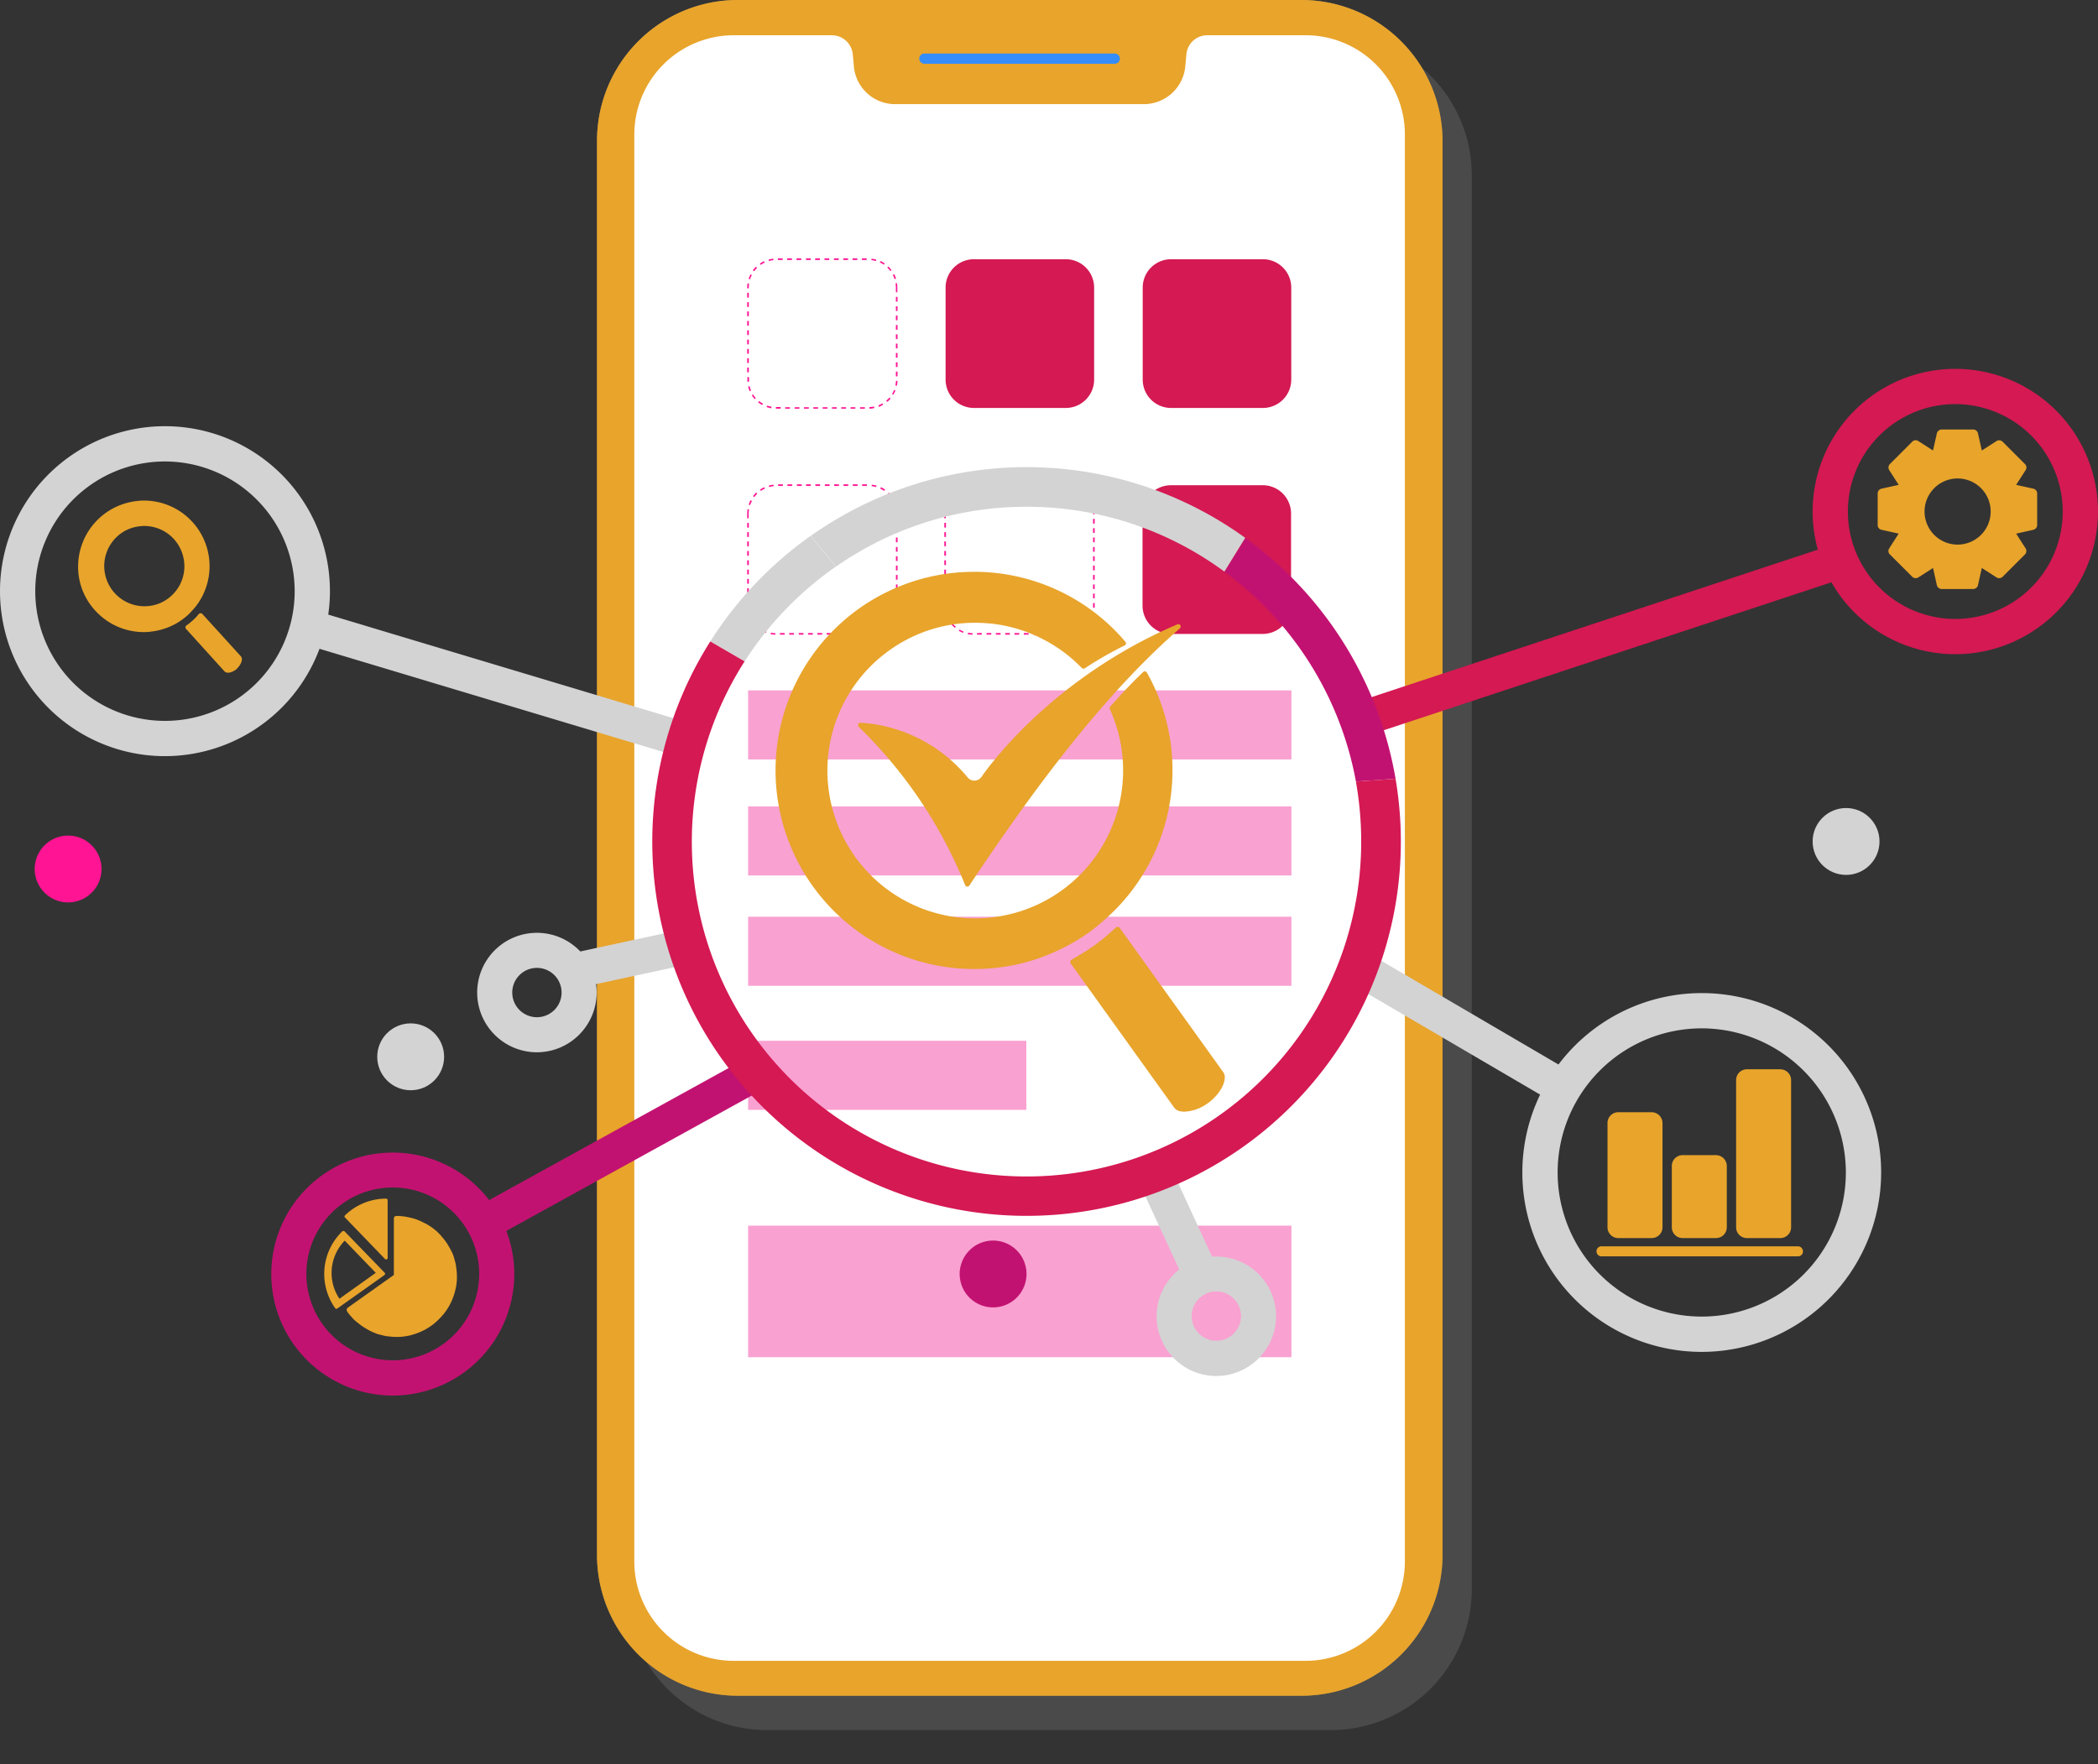 <svg xmlns="http://www.w3.org/2000/svg" width="313" height="263.205" viewBox="0 0 313 263.205">
  <rect x="0" y="0" width="313" height="263.205" fill="#333333" stroke="none"/>
  <g id="image" transform="translate(-360.8 -78.1)">
    <g id="Group_84" data-name="Group 84" transform="translate(449.87 78.1)">
      <g id="Group_80" data-name="Group 80" opacity="0.3">
        <path id="Path_73" data-name="Path 73" d="M824.8,115.6H740.714A21.007,21.007,0,0,0,719.7,136.614V347.57a21.007,21.007,0,0,0,21.014,21.014H824.8a21.03,21.03,0,0,0,21.041-21.014V136.614A21.048,21.048,0,0,0,824.8,115.6Z" transform="translate(-710.951 -105.379)" fill="#d2d2d2" opacity="0"/>
        <path id="Path_74" data-name="Path 74" d="M808.7,96.9H724.614A21.007,21.007,0,0,0,703.6,117.914V328.87a21.007,21.007,0,0,0,21.014,21.014H808.7a21.031,21.031,0,0,0,21.041-21.014V117.914A21.031,21.031,0,0,0,808.7,96.9Z" transform="translate(-699.239 -91.776)" fill="#d2d2d2" opacity="0.5"/>
        <path id="Path_75" data-name="Path 75" d="M792.7,78.1H708.614A21.007,21.007,0,0,0,687.6,99.114V310.07a21.007,21.007,0,0,0,21.014,21.014H792.7a21.031,21.031,0,0,0,21.041-21.014V99.114A21.066,21.066,0,0,0,792.7,78.1Z" transform="translate(-687.6 -78.1)" fill="#d2d2d2"/>
      </g>
      <g id="Group_83" data-name="Group 83">
        <g id="Group_81" data-name="Group 81">
          <path id="Path_76" data-name="Path 76" d="M792.7,78.1H708.614A21.007,21.007,0,0,0,687.6,99.114V310.07a21.007,21.007,0,0,0,21.014,21.014H792.7a21.031,21.031,0,0,0,21.041-21.014V99.114A21.066,21.066,0,0,0,792.7,78.1Z" transform="translate(-687.6 -78.1)" fill="#e8a42b"/>
        </g>
        <g id="Group_82" data-name="Group 82" opacity="0.4">
          <path id="Path_77" data-name="Path 77" d="M792.7,78.1H708.614A21.007,21.007,0,0,0,687.6,99.114V310.07a21.007,21.007,0,0,0,21.014,21.014H792.7a21.031,21.031,0,0,0,21.041-21.014V99.114A21.066,21.066,0,0,0,792.7,78.1Z" transform="translate(-687.6 -78.1)" fill="#e8a42b"/>
        </g>
      </g>
      <path id="Path_78" data-name="Path 78" d="M822.963,112.227V325.091a14.825,14.825,0,0,1-14.827,14.827H722.827A14.825,14.825,0,0,1,708,325.091V112.227A14.842,14.842,0,0,1,722.827,97.4h14.636a3.144,3.144,0,0,1,3.134,2.862l.164,1.772a6.173,6.173,0,0,0,6.16,5.642h37.122a6.212,6.212,0,0,0,6.16-5.642l.164-1.772A3.123,3.123,0,0,1,793.5,97.4h14.663A14.8,14.8,0,0,1,822.963,112.227Z" transform="translate(-702.44 -92.14)" fill="#fff"/>
      <path id="Path_79" data-name="Path 79" d="M893.163,108.926h-28.4a.762.762,0,0,1-.763-.763h0a.762.762,0,0,1,.763-.763h28.4a.762.762,0,0,1,.763.763h0A.762.762,0,0,1,893.163,108.926Z" transform="translate(-815.922 -99.414)" fill="#358df9"/>
      <rect id="Rectangle_18" data-name="Rectangle 18" width="81.057" height="10.303" transform="translate(22.54 102.998)" fill="rgba(243,48,154,0.45)"/>
      <rect id="Rectangle_19" data-name="Rectangle 19" width="81.057" height="10.303" transform="translate(22.54 120.305)" fill="rgba(243,48,154,0.45)"/>
      <rect id="Rectangle_20" data-name="Rectangle 20" width="81.057" height="10.303" transform="translate(22.54 136.767)" fill="rgba(243,48,154,0.45)"/>
      <rect id="Rectangle_21" data-name="Rectangle 21" width="81.057" height="19.624" transform="translate(22.54 182.856)" fill="rgba(243,48,154,0.45)"/>
      <rect id="Rectangle_22" data-name="Rectangle 22" width="41.51" height="10.303" transform="translate(22.54 155.274)" fill="rgba(243,48,154,0.45)"/>
      <path id="Path_80" data-name="Path 80" d="M787.352,241.931h-.709v-.218h.709Zm-1.417,0h-.709v-.218h.709Zm-1.39,0h-.709v-.218h.709Zm-1.39,0h-.708v-.218h.708Zm-1.39,0h-.709v-.218h.709Zm-1.39,0h-.709v-.218h.709Zm-1.39,0h-.709v-.218h.709Zm-1.39,0h-.709v-.218h.709Zm-1.417,0h-.709v-.218h.709Zm-1.39,0h-.709v-.245h.709Zm13.246,0v-.245a2.911,2.911,0,0,0,.681-.082l.055.218A2.3,2.3,0,0,1,788.034,241.931Zm-14.663-.055a4.965,4.965,0,0,1-.681-.191l.082-.218a2.875,2.875,0,0,0,.654.164Zm16.081-.218-.082-.218a4.1,4.1,0,0,0,.6-.3l.109.191A2.744,2.744,0,0,1,789.451,241.659Zm-17.416-.273a2.918,2.918,0,0,1-.6-.409l.136-.191a2.988,2.988,0,0,0,.572.382Zm18.643-.463-.136-.191c.164-.136.327-.3.491-.463l.164.164A4.3,4.3,0,0,1,790.678,240.923Zm-19.76-.409c-.164-.191-.3-.382-.436-.572l.191-.136a4.061,4.061,0,0,0,.409.545Zm20.687-.654-.191-.109a6.129,6.129,0,0,0,.3-.6l.218.082C791.822,239.424,791.713,239.642,791.6,239.86Zm-21.45-.545a4.98,4.98,0,0,1-.218-.681l.218-.055a6.143,6.143,0,0,0,.218.654Zm21.968-.79-.218-.055a2.743,2.743,0,0,0,.082-.681h.245A5.276,5.276,0,0,1,792.122,238.524Zm-22.295-.6v-.709h.245v.681Zm22.4-.818h-.245V236.4h.245Zm-22.186-.6H769.8V235.8h.245Zm22.186-.79h-.245v-.709h.245Zm-22.186-.6H769.8v-.709h.245Zm22.186-.79h-.245v-.709h.245Zm-22.186-.6H769.8v-.709h.245Zm22.186-.79h-.245v-.709h.245Zm-22.186-.6H769.8v-.709h.245Zm22.186-.79h-.245v-.709h.245Zm-22.186-.6H769.8v-.709h.245Zm22.186-.79h-.245v-.709h.245Zm-22.186-.6H769.8v-.709h.245Zm22.186-.818h-.245v-.709h.245Zm-22.186-.6H769.8v-.709h.245Zm22.186-.79h-.245v-.709h.245Zm-22.186-.6H769.8v-.709h.245Zm22.186-.79h-.245v-.709h.245Zm-22.186-.6H769.8v-.709h.245Zm22.186-.79h-.245v-.709a4.85,4.85,0,0,0-.055-.627l.218-.027a5.3,5.3,0,0,1,.054.654v.709Zm-22.186-.6H769.8v-.109a4.871,4.871,0,0,1,.054-.627l.218.027a4.021,4.021,0,0,0-.027.572Zm.191-1.336-.218-.082a6.651,6.651,0,0,1,.273-.654l.218.109A1.831,1.831,0,0,0,770.236,222.634Zm21.559-.027a4.339,4.339,0,0,0-.273-.627l.218-.109a6.638,6.638,0,0,1,.272.654Zm-20.959-1.172-.191-.136a4.446,4.446,0,0,1,.463-.545l.164.164C771.135,221.081,770.972,221.244,770.836,221.435Zm20.333-.027a4.192,4.192,0,0,0-.463-.518l.163-.164a4.441,4.441,0,0,1,.463.545Zm-19.351-.927-.136-.191a4.662,4.662,0,0,1,.627-.354l.109.218A2.564,2.564,0,0,0,771.817,220.481Zm18.37-.027a2.564,2.564,0,0,0-.6-.327l.109-.218a4.662,4.662,0,0,1,.627.354Zm-17.144-.545-.054-.218a5.439,5.439,0,0,1,.709-.136l.027.218A5.027,5.027,0,0,0,773.043,219.909Zm15.944,0a5.578,5.578,0,0,0-.654-.136l.027-.218a6.478,6.478,0,0,1,.709.136Zm-1.363-.164h-.709V219.5h.709Zm-1.39,0h-.709V219.5h.709Zm-1.39,0h-.709V219.5h.709Zm-1.39,0h-.709V219.5h.709Zm-1.417,0h-.709V219.5h.709Zm-1.39,0h-.709V219.5h.709Zm-1.39,0h-.681V219.5h.709v.245Zm-1.39,0h-.709V219.5h.709Zm-1.39,0h-.709V219.5h.709Zm-1.39,0h-.709V219.5h.709Z" transform="translate(-747.396 -180.961)" fill="#ff1493"/>
      <path id="Path_81" data-name="Path 81" d="M900.559,224.225v13.737a4.228,4.228,0,0,1-4.225,4.225H882.625a4.228,4.228,0,0,1-4.225-4.225V224.225A4.228,4.228,0,0,1,882.625,220h13.709A4.228,4.228,0,0,1,900.559,224.225Z" transform="translate(-826.397 -181.325)" fill="#d41953"/>
      <path id="Path_82" data-name="Path 82" d="M1008.459,224.225v13.737a4.228,4.228,0,0,1-4.225,4.225H990.525a4.228,4.228,0,0,1-4.225-4.225V224.225A4.228,4.228,0,0,1,990.525,220h13.709A4.228,4.228,0,0,1,1008.459,224.225Z" transform="translate(-904.888 -181.325)" fill="#d41953"/>
      <path id="Path_83" data-name="Path 83" d="M986.2,347.925v13.737a4.228,4.228,0,0,0,4.225,4.225h13.709a4.228,4.228,0,0,0,4.224-4.225V347.925a4.228,4.228,0,0,0-4.224-4.225H990.425A4.246,4.246,0,0,0,986.2,347.925Z" transform="translate(-904.816 -271.31)" fill="#d41953"/>
      <path id="Path_84" data-name="Path 84" d="M895.8,365.631h-.627v-.245h.709v.245Zm-1.336,0h-.709v-.245h.709Zm-1.417,0h-.709v-.245h.709Zm-1.39,0h-.709v-.245h.709Zm-1.39,0h-.709v-.245h.709Zm-1.39,0h-.709v-.245h.709Zm-1.39,0h-.709v-.245h.709Zm-1.39,0h-.709v-.245h.709Zm-1.39,0H884v-.245h.709Zm-1.417,0h-.709v-.245h.709Zm-1.39,0a2.971,2.971,0,0,1-.709-.082l.055-.218a2.744,2.744,0,0,0,.681.082Zm14.663-.055-.055-.218a5.74,5.74,0,0,0,.654-.164l.082.218C897.024,365.468,896.806,365.522,896.561,365.577Zm-16.053-.218a6.971,6.971,0,0,1-.654-.3l.109-.191a6.149,6.149,0,0,0,.6.3Zm17.389-.273-.109-.191c.191-.109.382-.245.572-.382l.136.191A4.48,4.48,0,0,1,897.9,365.086Zm-18.615-.463c-.191-.164-.354-.327-.518-.491l.164-.164a2.66,2.66,0,0,0,.491.463Zm19.733-.409-.164-.164a2.593,2.593,0,0,0,.409-.545l.191.136C899.313,363.832,899.177,364.023,899.014,364.214Zm-20.66-.654a2.747,2.747,0,0,1-.327-.627l.218-.082a4.1,4.1,0,0,0,.3.6Zm21.423-.545-.218-.082a6.13,6.13,0,0,0,.218-.654l.218.055A2.2,2.2,0,0,1,899.777,363.015Zm-21.968-.79a3.143,3.143,0,0,1-.082-.709h.245a5.787,5.787,0,0,0,.082.681Zm22.322-.6-.245-.027v-.681h.245v.709Zm-22.186-.818H877.7V360.1h.245Zm22.186-.6h-.245V359.5h.245Zm-22.186-.79H877.7v-.709h.245Zm22.186-.6h-.245v-.681h.245Zm-22.186-.79H877.7v-.709h.245Zm22.186-.6h-.245v-.709h.245Zm-22.186-.79H877.7v-.709h.245Zm22.186-.6h-.245v-.709h.245Zm-22.186-.79H877.7v-.709h.245Zm22.186-.6h-.245v-.709h.245Zm-22.186-.79H877.7v-.709h.245Zm22.186-.6h-.245v-.709h.245Zm-22.186-.818H877.7v-.709h.245Zm22.186-.6h-.245v-.709h.245Zm-22.186-.79H877.7v-.709h.245Zm22.186-.6h-.245v-.709h.245Zm-22.186-.79H877.7v-.709h.245Zm22.186-.6h-.245v-.709h.245Zm-22.186-.79H877.7v-.709a5.288,5.288,0,0,1,.055-.654l.218.027a4.479,4.479,0,0,0-.055.627v.709Zm22.186-.6h-.245v-.109c0-.191-.027-.382-.027-.572l.218-.027a4.479,4.479,0,0,1,.055.627Zm-.409-1.336a4.28,4.28,0,0,0-.245-.627l.218-.109a6.65,6.65,0,0,1,.273.654Zm-21.586-.027-.218-.082a6.65,6.65,0,0,1,.273-.654l.218.109A4.344,4.344,0,0,0,878.136,346.307Zm20.959-1.172a3.983,3.983,0,0,0-.436-.518l.164-.164a4.443,4.443,0,0,1,.463.545Zm-20.332-.027-.191-.136a4.453,4.453,0,0,1,.463-.545l.164.164C879.063,344.754,878.9,344.917,878.763,345.108Zm19.379-.927a3.067,3.067,0,0,0-.572-.327l.109-.218a4.66,4.66,0,0,1,.627.354Zm-18.4,0-.136-.191a4.659,4.659,0,0,1,.627-.354l.109.218A2.566,2.566,0,0,0,879.744,344.181Zm17.171-.572a5.59,5.59,0,0,0-.654-.136l.027-.218a6.491,6.491,0,0,1,.709.136Zm-15.944,0-.055-.218a5.444,5.444,0,0,1,.709-.136l.027.218A5.028,5.028,0,0,0,880.971,343.609Zm14.582-.164h-.709V343.2h.709Zm-1.39,0h-.709V343.2h.709Zm-1.39,0h-.709V343.2h.709Zm-1.39,0h-.709V343.2h.709Zm-1.39,0h-.709V343.2h.709Zm-1.39,0h-.709V343.2h.709Zm-1.417,0H886.5V343.2h.709v.245Zm-1.39,0h-.709V343.2h.709Zm-1.39,0H883.7V343.2h.709Zm-1.39,0h-.709V343.2h.709Z" transform="translate(-825.888 -270.946)" fill="#ff1493"/>
      <path id="Path_85" data-name="Path 85" d="M787.87,365.631h-.627v-.245h.709v.245Zm-1.335,0h-.709v-.245h.709Zm-1.39,0h-.709v-.245h.709Zm-1.39,0h-.709v-.245h.709Zm-1.39,0h-.709v-.245h.709Zm-1.39,0h-.709v-.245h.709Zm-1.39,0h-.709v-.245h.709Zm-1.39,0h-.709v-.245h.709Zm-1.417,0h-.709v-.245h.709Zm-1.39,0h-.709v-.245h.709Zm-1.39,0a2.971,2.971,0,0,1-.709-.082l.055-.218a2.744,2.744,0,0,0,.681.082Zm14.663-.055-.054-.218a5.742,5.742,0,0,0,.654-.164l.082.218C789.124,365.468,788.879,365.522,788.661,365.577Zm-16.053-.218a6.971,6.971,0,0,1-.654-.3l.109-.191a6.15,6.15,0,0,0,.6.3ZM790,365.086l-.109-.191c.191-.109.382-.245.572-.382l.136.191A4.484,4.484,0,0,1,790,365.086Zm-18.615-.463c-.191-.164-.354-.327-.518-.491l.164-.164a2.66,2.66,0,0,0,.491.463Zm19.733-.409-.163-.164a2.6,2.6,0,0,0,.409-.545l.191.136C791.413,363.832,791.277,364.023,791.114,364.214Zm-20.687-.654a2.747,2.747,0,0,1-.327-.627l.218-.082a4.1,4.1,0,0,0,.3.6Zm21.45-.545-.218-.082a6.116,6.116,0,0,0,.218-.654l.218.055A3.291,3.291,0,0,1,791.877,363.015Zm-21.968-.79a3.139,3.139,0,0,1-.082-.709h.245a5.8,5.8,0,0,0,.082.681Zm22.322-.6-.245-.027v-.681h.245v.709Zm-22.186-.818H769.8V360.1h.245Zm22.186-.6h-.245V359.5h.245Zm-22.186-.79H769.8v-.709h.245Zm22.186-.6h-.245v-.681h.245Zm-22.186-.79H769.8v-.709h.245Zm22.186-.6h-.245v-.709h.245Zm-22.186-.79H769.8v-.709h.245Zm22.186-.6h-.245v-.709h.245Zm-22.186-.79H769.8v-.709h.245Zm22.186-.6h-.245v-.709h.245Zm-22.186-.79H769.8v-.709h.245Zm22.186-.6h-.245v-.709h.245Zm-22.186-.818H769.8v-.709h.245Zm22.186-.6h-.245v-.709h.245Zm-22.186-.79H769.8v-.709h.245Zm22.186-.6h-.245v-.709h.245Zm-22.186-.79H769.8v-.709h.245Zm22.186-.6h-.245v-.709h.245Zm-22.186-.79H769.8v-.709a5.3,5.3,0,0,1,.054-.654l.218.027a4.47,4.47,0,0,0-.055.627v.709Zm22.186-.6h-.245v-.109c0-.191-.027-.382-.027-.572l.218-.027a4.479,4.479,0,0,1,.055.627Zm-.409-1.336a4.287,4.287,0,0,0-.245-.627l.218-.109a6.666,6.666,0,0,1,.273.654Zm-21.586-.027-.218-.082a6.651,6.651,0,0,1,.273-.654l.218.109A4.351,4.351,0,0,0,770.236,346.307Zm20.959-1.172a4,4,0,0,0-.436-.518l.163-.164a4.449,4.449,0,0,1,.463.545Zm-20.332-.027-.191-.136a4.453,4.453,0,0,1,.463-.545l.164.164C771.163,344.754,771,344.917,770.863,345.108Zm19.351-.927a3.067,3.067,0,0,0-.572-.327l.109-.218a4.659,4.659,0,0,1,.627.354Zm-18.37,0-.136-.191a4.659,4.659,0,0,1,.627-.354l.109.218A2.566,2.566,0,0,0,771.844,344.181Zm17.171-.572a5.585,5.585,0,0,0-.654-.136l.027-.218a6.5,6.5,0,0,1,.709.136Zm-15.944,0-.055-.218a5.444,5.444,0,0,1,.709-.136l.027.218A5.025,5.025,0,0,0,773.071,343.609Zm14.582-.164h-.709V343.2h.709Zm-1.39,0h-.709V343.2h.709Zm-1.39,0h-.709V343.2h.709Zm-1.39,0h-.709V343.2h.709Zm-1.39,0h-.709V343.2h.709Zm-1.417,0h-.709V343.2h.709Zm-1.39,0h-.709V343.2h.709Zm-1.39,0h-.681V343.2h.709v.245Zm-1.39,0H775.8V343.2h.709Zm-1.39,0h-.709V343.2h.709Z" transform="translate(-747.396 -270.946)" fill="#ff1493"/>
    </g>
    <g id="Group_89" data-name="Group 89" transform="translate(360.8 133.128)">
      <g id="Group_85" data-name="Group 85" transform="translate(11.652 19.651)">
        <path id="Path_86" data-name="Path 86" d="M470.59,420.2l-5.751-6.323a.364.364,0,0,0-.545,0l-.164.191c-.027.055-.082.082-.109.136-.218.245-.436.436-.627.627-.191.164-.382.327-.627.518-.055.027-.082.082-.136.109l-.164.109a.348.348,0,0,0-.055.545l5.724,6.323a.746.746,0,0,0,.518.191h.136a2.337,2.337,0,0,0,1.145-.545l.055-.055C470.645,421.368,470.917,420.577,470.59,420.2Zm-1.935,1.853Z" transform="translate(-446.292 -396.947)" fill="#e8a42b"/>
        <path id="Path_87" data-name="Path 87" d="M421.2,367.772a9.791,9.791,0,0,0-7.85-15.672,8.081,8.081,0,0,0-1.145.082,9.841,9.841,0,0,0-8.64,9.267,9.636,9.636,0,0,0,2.535,7.059,9.808,9.808,0,0,0,7.25,3.216,8.081,8.081,0,0,0,1.145-.082,9.906,9.906,0,0,0,4.007-1.39,11.305,11.305,0,0,0,1.417-1.063A15.426,15.426,0,0,0,421.2,367.772Zm-1.8-5.587a5.918,5.918,0,0,1-1.962,4.143,5.831,5.831,0,0,1-3.3,1.5,6,6,0,0,1-4.742-10.384,5.831,5.831,0,0,1,3.3-1.5,6.2,6.2,0,0,1,.709-.055,6.008,6.008,0,0,1,4.443,1.962A6.082,6.082,0,0,1,419.4,362.184Z" transform="translate(-403.55 -352.1)" fill="#e8a42b"/>
      </g>
      <g id="Group_86" data-name="Group 86" transform="translate(48.378 123.794)">
        <path id="Path_88" data-name="Path 88" d="M555.432,743.221a.2.2,0,0,0,.164.055.1.1,0,0,0,.082-.027.205.205,0,0,0,.136-.191v-8.64a.234.234,0,0,0-.218-.218,8.818,8.818,0,0,0-6.16,2.508.214.214,0,0,0,0,.3Z" transform="translate(-546.357 -734.2)" fill="#e8a42b"/>
        <path id="Path_89" data-name="Path 89" d="M547.376,758.305a.292.292,0,0,0-.055-.164l-6-6.187a.23.23,0,0,0-.164-.055.386.386,0,0,0-.164.055,8.832,8.832,0,0,0-1.063,11.474.236.236,0,0,0,.164.082.246.246,0,0,0,.136-.027l7.032-4.988C547.321,758.414,547.376,758.359,547.376,758.305Zm-6.814,3.707a6.9,6.9,0,0,1,.79-8.667l4.633,4.8Z" transform="translate(-538.3 -747.076)" fill="#e8a42b"/>
        <path id="Path_90" data-name="Path 90" d="M567.006,752.694a8.764,8.764,0,0,0-.082-1.172,2.388,2.388,0,0,1-.055-.436c-.055-.3-.136-.6-.218-.9-.027-.136-.082-.245-.109-.382a4.022,4.022,0,0,0-.327-.79l-.164-.327c-.136-.245-.273-.491-.409-.709-.054-.109-.136-.191-.191-.3a6.981,6.981,0,0,0-.545-.709,1.916,1.916,0,0,1-.218-.273c-.164-.191-.354-.382-.545-.572a2.455,2.455,0,0,0-.273-.245c-.191-.164-.409-.327-.627-.491a1.831,1.831,0,0,0-.3-.191,4.731,4.731,0,0,0-.709-.409l-.327-.164a8.421,8.421,0,0,0-.872-.382c-.109-.055-.245-.082-.382-.136-.3-.082-.6-.163-.9-.218l-.409-.082c-.327-.055-.681-.082-1.008-.109h-.354a.373.373,0,0,0-.382.382V752.5l-6.868,4.879a.4.4,0,0,0-.109.545l.027.055c.136.191.3.409.491.627a2.467,2.467,0,0,1,.245.273,3.635,3.635,0,0,0,.572.545,1.067,1.067,0,0,0,.273.218c.245.218.491.382.709.545.082.055.191.109.273.164l.027.027c.245.136.463.273.709.409l.327.164c.245.109.518.218.79.327a2.015,2.015,0,0,0,.382.109c.327.082.6.164.9.218a2.384,2.384,0,0,0,.436.055,8.382,8.382,0,0,0,1.145.082h.518a10.3,10.3,0,0,0,1.281-.164,5.759,5.759,0,0,0,.654-.164,9.382,9.382,0,0,0,1.881-.763,8.73,8.73,0,0,0,1.663-1.172,11.528,11.528,0,0,0,.818-.818A8.734,8.734,0,0,0,565.916,757a9.387,9.387,0,0,0,.763-1.881l.164-.654a10.292,10.292,0,0,0,.164-1.281v-.491Z" transform="translate(-547.219 -741.111)" fill="#e8a42b"/>
      </g>
      <g id="Group_87" data-name="Group 87" transform="translate(115.695 30.281)">
        <path id="Path_91" data-name="Path 91" d="M848.925,442.531a1.329,1.329,0,0,1-1.008.572,1.3,1.3,0,0,1-1.063-.463,22.523,22.523,0,0,0-14.146-7.986c-.6-.082-1.2-.136-1.826-.191a.365.365,0,0,0-.354.218.381.381,0,0,0,.082.409,68.907,68.907,0,0,1,15.863,23.6.319.319,0,0,0,.3.218h.027a.342.342,0,0,0,.3-.164c8.2-12.292,19.215-27.773,31.4-38.348a.377.377,0,0,0,.082-.463.342.342,0,0,0-.463-.136C859.554,427.7,849.933,441.032,848.925,442.531Z" transform="translate(-818.177 -411.95)" fill="#e8a42b"/>
        <path id="Path_92" data-name="Path 92" d="M969.484,607.1,954.03,585.564a.49.49,0,0,0-.245-.164.407.407,0,0,0-.273.082c-.082.082-.191.164-.273.245-.109.082-.191.164-.3.245l-.191.164c-.136.136-.272.245-.409.382-.763.654-1.472,1.226-2.126,1.69-.627.436-1.308.9-2.153,1.39-.164.082-.3.191-.463.273l-.191.109a1.127,1.127,0,0,0-.3.191,2.4,2.4,0,0,1-.272.164.313.313,0,0,0-.164.245.379.379,0,0,0,.054.3L962.18,612.41a1.531,1.531,0,0,0,1.145.545,1.679,1.679,0,0,0,.382.027h0a6.373,6.373,0,0,0,3.38-1.2l.163-.109C969.348,610.093,970.138,607.995,969.484,607.1Zm-5.86,5.506Z" transform="translate(-902.677 -532.443)" fill="#e8a42b"/>
        <path id="Path_93" data-name="Path 93" d="M836.366,441.113a29.66,29.66,0,0,0,4.334-34.969.394.394,0,0,0-.273-.191.325.325,0,0,0-.3.109c-1.608,1.526-3.243,3.271-4.906,5.151a.392.392,0,0,0-.055.382A22.066,22.066,0,0,1,815.161,442.8h-.055c-.845,0-1.69-.055-2.535-.136a22.045,22.045,0,0,1-10.3-39.847,21.9,21.9,0,0,1,12.755-4.116h.055c.845,0,1.69.055,2.535.136a22.233,22.233,0,0,1,13.355,6.6.372.372,0,0,0,.463.055,55.763,55.763,0,0,1,5.942-3.407.347.347,0,0,0,.191-.245.308.308,0,0,0-.082-.3A29.53,29.53,0,0,0,818.3,391.291a28.243,28.243,0,0,0-3.407-.191h-.082a29.628,29.628,0,0,0-3.271,59.062,28.548,28.548,0,0,0,3.407.191h.082a28.978,28.978,0,0,0,12.537-2.835,29.574,29.574,0,0,0,4.606-2.7A35.549,35.549,0,0,0,836.366,441.113Z" transform="translate(-785.285 -391.1)" fill="#e8a42b"/>
      </g>
      <path id="Path_94" data-name="Path 94" d="M1220.865,675.229a26.765,26.765,0,1,1,26.765-26.765A26.794,26.794,0,0,1,1220.865,675.229Zm0-48.269a21.5,21.5,0,1,0,21.5,21.5A21.531,21.531,0,0,0,1220.865,626.96Z" transform="translate(-966.982 -528.569)" fill="#d3d3d3"/>
      <path id="Path_95" data-name="Path 95" d="M1374.286,322.573a21.286,21.286,0,1,1,21.286-21.286A21.3,21.3,0,0,1,1374.286,322.573Zm0-37.313a16.026,16.026,0,1,0,16.026,16.026A16.052,16.052,0,0,0,1374.286,285.26Z" transform="translate(-1082.573 -280)" fill="#d41953"/>
      <path id="Path_96" data-name="Path 96" d="M385.412,360.623a24.612,24.612,0,1,1,24.612-24.612A24.636,24.636,0,0,1,385.412,360.623Zm0-43.963a19.351,19.351,0,1,0,19.351,19.351A19.373,19.373,0,0,0,385.412,316.66Z" transform="translate(-360.8 -302.842)" fill="#d3d3d3"/>
      <path id="Path_97" data-name="Path 97" d="M527.425,745.25a18.125,18.125,0,1,1,18.125-18.125A18.134,18.134,0,0,1,527.425,745.25Zm0-31.044A12.892,12.892,0,1,0,540.317,727.1,12.9,12.9,0,0,0,527.425,714.206Z" transform="translate(-468.826 -592.075)" fill="#c21271"/>
      <path id="Path_98" data-name="Path 98" d="M630.912,606.525a8.912,8.912,0,1,1,8.912-8.912A8.933,8.933,0,0,1,630.912,606.525Zm0-12.592a3.68,3.68,0,1,0,3.68,3.679A3.681,3.681,0,0,0,630.912,593.933Z" transform="translate(-550.809 -504.563)" fill="#d3d3d3"/>
      <circle id="Ellipse_8" data-name="Ellipse 8" cx="4.988" cy="4.988" r="4.988" transform="translate(3.109 74.502) rotate(-44.068)" fill="#ff1493"/>
      <circle id="Ellipse_9" data-name="Ellipse 9" cx="4.988" cy="4.988" r="4.988" transform="matrix(0.973, -0.232, 0.232, 0.973, 142.148, 131.34)" fill="#c21271"/>
      <circle id="Ellipse_10" data-name="Ellipse 10" cx="4.988" cy="4.988" r="4.988" transform="translate(270.427 65.522)" fill="#d3d3d3"/>
      <circle id="Ellipse_11" data-name="Ellipse 11" cx="4.988" cy="4.988" r="4.988" transform="translate(54.215 102.638) rotate(-45)" fill="#d3d3d3"/>
      <path id="Path_99" data-name="Path 99" d="M1002.813,783.725a8.912,8.912,0,1,1,8.912-8.912A8.933,8.933,0,0,1,1002.813,783.725Zm0-12.619a3.679,3.679,0,1,0,3.679,3.679A3.681,3.681,0,0,0,1002.813,771.106Z" transform="translate(-821.347 -633.466)" fill="#d3d3d3"/>
      <rect id="Rectangle_23" data-name="Rectangle 23" width="5.26" height="35.623" transform="translate(201.359 91.649) rotate(-59.66)" fill="#d3d3d3"/>
      <path id="Path_109" data-name="Path 109" d="M0,0H74.761V5.26H0Z" transform="translate(201.234 50.096) rotate(-18.288)" fill="#d41953"/>
      <rect id="Rectangle_25" data-name="Rectangle 25" width="5.26" height="58.981" transform="translate(45.207 41.031) rotate(-73.297)" fill="#d3d3d3"/>
      <rect id="Rectangle_26" data-name="Rectangle 26" width="17.334" height="5.26" transform="translate(84.953 87.267) rotate(-12.186)" fill="#d3d3d3"/>
      <rect id="Rectangle_27" data-name="Rectangle 27" width="46.661" height="5.26" transform="translate(70.892 125.162) rotate(-28.874)" fill="#c21271"/>
      <rect id="Rectangle_28" data-name="Rectangle 28" width="5.26" height="16.68" transform="translate(169.745 120.989) rotate(-24.784)" fill="#d3d3d3"/>
      <path id="Path_100" data-name="Path 100" d="M1412.394,322.739a.724.724,0,0,0-.572-.709l-2.562-.572,1.417-2.208a.705.705,0,0,0-.109-.9l-3.325-3.325a.745.745,0,0,0-.9-.109l-2.208,1.417-.572-2.562a.73.73,0,0,0-.709-.572h-4.715a.753.753,0,0,0-.709.572l-.572,2.562-2.208-1.417a.709.709,0,0,0-.9.109l-3.325,3.325a.741.741,0,0,0-.109.9l1.417,2.208-2.562.572a.73.73,0,0,0-.572.709v4.715a.724.724,0,0,0,.572.709l2.562.572-1.417,2.208a.705.705,0,0,0,.109.9l3.325,3.325a.745.745,0,0,0,.9.109l2.208-1.417.572,2.562a.753.753,0,0,0,.709.572h4.715a.729.729,0,0,0,.709-.572l.572-2.562,2.208,1.417a.745.745,0,0,0,.9-.109l3.325-3.325a.741.741,0,0,0,.109-.9l-1.417-2.208,2.562-.572a.729.729,0,0,0,.572-.709Zm-11.883,7.632h-.082a4.934,4.934,0,0,1,0-9.866h.109a4.933,4.933,0,1,1-.027,9.866Z" transform="translate(-1108.47 -304.151)" fill="#e8a42b"/>
      <path id="Path_101" data-name="Path 101" d="M1050.7,408.931l5.914-.409a56,56,0,0,0-22.4-35.923l-3.107,5.042A50.043,50.043,0,0,1,1050.7,408.931Z" transform="translate(-848.408 -347.362)" fill="#c21271"/>
      <path id="Path_102" data-name="Path 102" d="M836.716,339.714a49.659,49.659,0,0,1,29.518,9.676l3.107-5.042a55.685,55.685,0,0,0-64.84-.273l3.816,4.552A49.483,49.483,0,0,1,836.716,339.714Z" transform="translate(-683.568 -319.137)" fill="#d3d3d3"/>
      <path id="Path_103" data-name="Path 103" d="M768.352,376.052l-3.816-4.552A56.234,56.234,0,0,0,749.6,387.226l5.124,2.971A50.277,50.277,0,0,1,768.352,376.052Z" transform="translate(-643.631 -346.561)" fill="#d3d3d3"/>
      <path id="Path_104" data-name="Path 104" d="M828.7,449.7l-5.914.409a50.957,50.957,0,0,1,.79,8.94,49.932,49.932,0,1,1-91.987-26.874l-5.124-2.971A55.839,55.839,0,1,0,828.7,449.7Z" transform="translate(-620.499 -388.535)" fill="#d41953"/>
      <g id="Group_88" data-name="Group 88" transform="translate(238.184 104.497)">
        <path id="Path_105" data-name="Path 105" d="M1247.3,686.9h-4.988a1.611,1.611,0,0,0-1.608,1.608v15.563a1.611,1.611,0,0,0,1.608,1.608h4.988a1.611,1.611,0,0,0,1.608-1.608V688.508a1.629,1.629,0,0,0-1.608-1.608Z" transform="translate(-1239.065 -680.495)" fill="#e8a42b"/>
        <path id="Path_106" data-name="Path 106" d="M1282.5,710.4h-4.988a1.611,1.611,0,0,0-1.608,1.608v9.158a1.611,1.611,0,0,0,1.608,1.608h4.988a1.611,1.611,0,0,0,1.608-1.608v-9.158a1.629,1.629,0,0,0-1.608-1.608Z" transform="translate(-1264.671 -697.59)" fill="#e8a42b"/>
        <path id="Path_107" data-name="Path 107" d="M1317.7,663.4h-4.988a1.611,1.611,0,0,0-1.608,1.608v21.968a1.611,1.611,0,0,0,1.608,1.608h4.988a1.611,1.611,0,0,0,1.608-1.608V665.008a1.629,1.629,0,0,0-1.608-1.608Z" transform="translate(-1290.277 -663.4)" fill="#e8a42b"/>
        <path id="Path_108" data-name="Path 108" d="M1265.5,761.063h0a.756.756,0,0,0-.736-.763h-29.327a.733.733,0,0,0-.736.736v.027a.733.733,0,0,0,.736.736h29.327A.733.733,0,0,0,1265.5,761.063Z" transform="translate(-1234.7 -733.89)" fill="#e8a42b"/>
      </g>
    </g>
  </g>
</svg>
